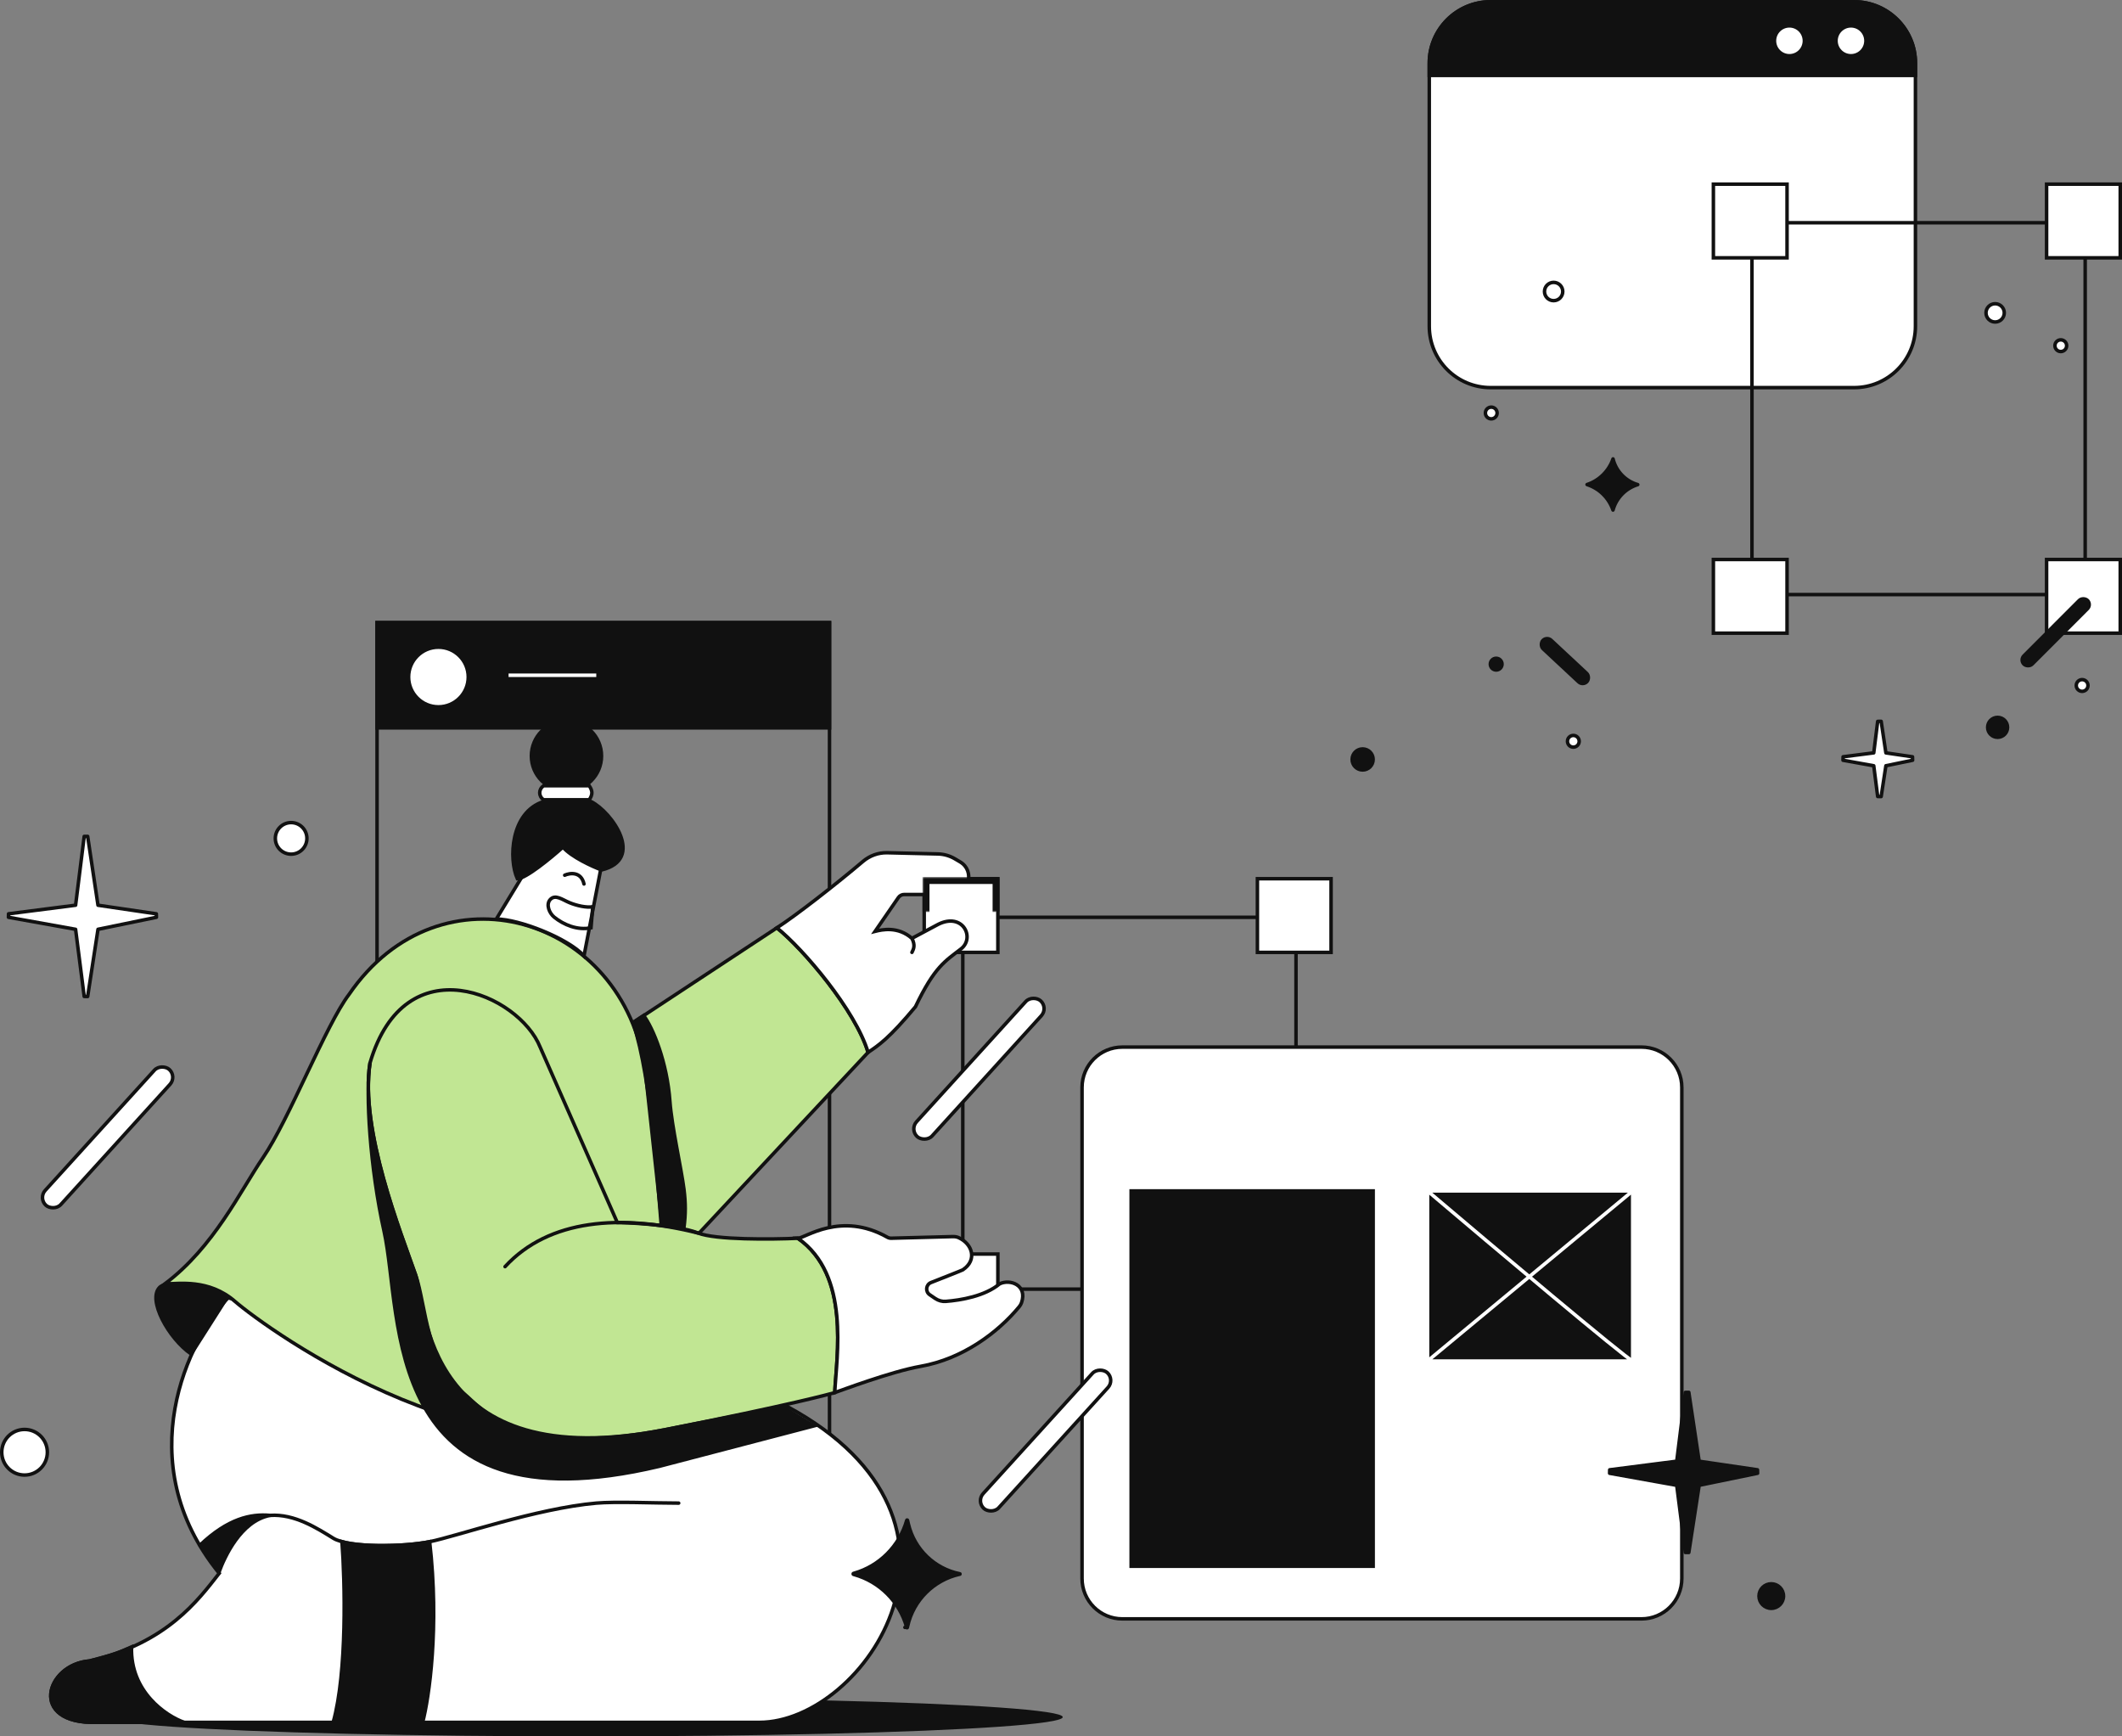 <svg width="605" height="495" viewBox="0 0 605 495" fill="none" xmlns="http://www.w3.org/2000/svg">
<rect x="0" y="0" width="605" height="495" fill="#808080" stroke="none"/>
<rect x="107.5" y="177.5" width="129" height="270" stroke="#111111"/>
<rect x="107.5" y="177.5" width="129" height="30" fill="#111111" stroke="#111111"/>
<circle cx="125" cy="193" r="8.5" fill="white" stroke="#111111"/>
<line x1="145" y1="192.5" x2="170" y2="192.5" stroke="white"/>
<rect x="274.5" y="261.5" width="95" height="106" stroke="#111111"/>
<rect x="358.5" y="250.5" width="21" height="21" fill="white" stroke="#111111"/>
<rect x="263.5" y="250.5" width="21" height="21" fill="white" stroke="#111111"/>
<rect x="358.5" y="357.5" width="21" height="21" fill="white" stroke="#111111"/>
<rect x="263.5" y="357.5" width="21" height="21" fill="white" stroke="#111111"/>
<ellipse cx="167" cy="489.5" rx="136" ry="5.5" fill="#111111"/>
<path d="M24.994 238.426L24.004 238.438L21.552 258.053L2.436 260.504L2.412 261.492L21.551 264.927L24.004 284.064L24.994 284.076L27.941 264.92L44.601 261.49L44.573 260.505L27.939 258.059L24.994 238.426Z" fill="white" stroke="#111111" stroke-linecap="round" stroke-linejoin="round"/>
<path d="M62.502 448.5C36.5 416.5 54 381.5 65.002 370L224.503 401C285.503 434 246.503 491 216.503 491H27.502C7.997 491.5 13 474.5 25.497 473.5C47.497 468.5 56.502 456.167 62.502 448.5Z" fill="white" stroke="#111111" stroke-linecap="round"/>
<path d="M77 432C68.6 433.6 64 444 62.5 448L57 440.5C65 432.9 71.5 431.5 77 432Z" fill="#111111" stroke="#111111" stroke-linecap="round"/>
<path d="M77 432C84 431.5 90.5 435.731 95 438.5C99.5 441.269 115 441 122.5 439.5C130 438 153 430 170 428.5C175.5 428.015 186.5 428.5 193.5 428.5" stroke="#111111" stroke-linecap="round"/>
<path d="M122.5 439.5C115 441 102.5 441 97.5 439.5C98.333 450.667 99 476.6 95 491H120.5C122.333 484 125.3 463.9 122.5 439.5Z" fill="#111111" stroke="#111111" stroke-linecap="round"/>
<path d="M25.497 473.5C33 471.5 33 471.5 37.5 469.5C37.1 482.3 47.333 489.167 52.5 491H27.502C7.997 491.5 13 474.5 25.497 473.5Z" fill="#111111" stroke="#111111" stroke-linecap="round"/>
<circle cx="161.5" cy="215.5" r="10.5" fill="#111111"/>
<path d="M167.996 224H154.996C153.5 225 153.497 227 154.996 228H167.996C169 226.5 169 225.5 167.996 224Z" fill="white" stroke="#111111"/>
<path d="M45.499 367C47.501 365 58.5 365 65 369.5L54.5 386C48 381.5 41.999 370.498 45.499 367Z" fill="#111111" stroke="#111111"/>
<path d="M99.5 283.5C125.5 245.5 178 261 184 305.5L194.5 402C142.5 427.5 75.699 378.539 67 371C59.5 364.5 51 366 47 366C61 355.5 68.5 339.5 75 330C82.454 319.105 93 292 99.5 283.5Z" fill="#C1E693" stroke="#111111"/>
<path d="M247.5 300C243.9 288 229 270.5 221.5 264.5L180.5 291.5C186 308.5 187.5 338.5 190 361.5L247.5 300Z" fill="#C1E693" stroke="#111111"/>
<path d="M247.5 300C243.9 288 229 270.5 221.5 264.5C226.901 260.997 238.412 252.048 246.024 245.58C247.953 243.941 250.407 243.034 252.938 243.094L267.399 243.438C269.105 243.479 270.771 243.955 272.241 244.822L273.719 245.693C278.104 248.279 276.27 255 271.179 255H257.784C257.126 255 256.511 255.324 256.137 255.865L249.5 265.5C251.5 265 256 264 260 267.5L267.5 263.5C274.5 260 278.081 267.326 274 270.5C269.5 274 266.5 275.5 261 287C253.5 296 250.5 298 247.5 300Z" fill="white"/>
<path d="M260 267.5C256 264 251.5 265 249.5 265.5L256.137 255.865C256.511 255.324 257.126 255 257.784 255H271.179C276.27 255 278.104 248.279 273.719 245.693L272.241 244.822C270.771 243.955 269.105 243.479 267.399 243.438L252.938 243.094C250.407 243.034 247.953 243.941 246.024 245.58C238.412 252.048 226.901 260.997 221.5 264.5C229 270.5 243.9 288 247.5 300C250.5 298 253.5 296 261 287C266.5 275.5 269.5 274 274 270.5C278.081 267.326 274.5 260 267.5 263.5L260 267.5ZM260 267.5C261 269.5 260.5 270.5 260 271.5" stroke="#111111" stroke-linecap="round"/>
<path d="M166.5 272.5C162 267.5 148 262 141.5 262L157 236.5L172.5 241.5L166.5 272.5Z" fill="white" stroke="#111111"/>
<path d="M155.001 228.5C145.501 231.5 145 245 147.501 250.5C149.868 250.5 156.971 244.662 160.363 241.624L160.501 241.5C162.901 244.3 168.835 247 171.502 248C184.002 245 174.502 231.5 168.502 228.5H155.001Z" fill="#111111"/>
<path d="M160.501 241.5C162.901 244.3 168.835 247 171.502 248C184.002 245 174.502 231.5 168.502 228.5H155.001C145.501 231.5 145 245 147.501 250.5C149.868 250.5 156.971 244.662 160.363 241.624M160.501 241.5C160.456 241.541 160.41 241.582 160.363 241.624M160.501 241.5L160.363 241.624M161 249.5C162.5 248.833 165.7 248.4 166.5 252" stroke="#111111" stroke-linecap="round"/>
<path d="M168.5 264.5C164.612 265.277 160.726 263.638 158.016 261.46C156.582 260.308 155.626 257.872 156.832 256.482C158.284 254.808 160.304 256.477 162.352 257.323C164.448 258.188 167.184 258.803 169.003 258.5L168.5 264.5Z" stroke="#111111"/>
<path d="M105.494 303C115.494 269 147.994 283.5 153.994 298.5L175.994 348.5C177.5 348.5 192.771 349.011 199 351.5C204.006 353.5 219.994 353.333 227.494 353C242.5 363.5 238.5 386.5 237.994 397C236.827 397.333 225.705 400.44 189.994 407.5C147 416 136.652 400.707 132.501 397.5C121.5 389 121.476 372 118.505 363.5C114.342 351.591 102.496 322 105.494 303Z" fill="#C1E693" stroke="#111111"/>
<path d="M227.494 353C242.5 363.5 238.5 386.5 237.994 397C239.5 396.5 254 391 262.5 389.5C274.475 387.387 284.521 379.863 290.573 372.526C290.86 372.178 291.1 371.79 291.245 371.364C292.984 366.257 287.883 364.558 285 366C280.791 369.508 273.967 370.65 269.653 370.99C268.581 371.075 267.52 370.763 266.631 370.157L265.073 369.095C263.756 368.197 263.97 366.204 265.452 365.616C269.283 364.098 273.903 362.298 274.5 362C278.717 359.188 277.226 354.62 273.317 352.823C272.789 352.58 272.203 352.508 271.621 352.523L254.076 352.985C253.7 352.995 253.323 352.893 252.995 352.707C239.739 345.199 229.475 353 227.494 353Z" fill="white" stroke="#111111"/>
<path d="M183.5 289.5L180.5 291.5C185.5 303.5 187 331.5 188.5 349C188.9 349 193 349.5 195 350C195.5 346 195.5 343 195 339C194.307 333.453 191.5 321 191 314C190.202 302.821 186.167 293 183.5 289.5Z" fill="#111111" stroke="#111111"/>
<path d="M105.013 309.688C105.011 307.354 105.161 305.112 105.494 303C105.226 304.774 105.066 307.045 105.013 309.688C105.034 328.359 114.804 352.915 118.504 363.5C121.475 372 120.5 421.239 189.994 407.5C225.705 400.44 221.832 401.333 222.999 401L231.999 406.5L187.999 418C108 437 114.911 375.315 109.5 351C106.299 336.615 104.804 320.207 105.013 309.688Z" fill="#111111"/>
<path d="M105.494 303C102.496 322 114.342 351.591 118.504 363.5C121.475 372 120.5 421.239 189.994 407.5C225.705 400.44 221.832 401.333 222.999 401L231.999 406.5L187.999 418C108 437 114.911 375.315 109.5 351C105.494 333 104.161 311.833 105.494 303Z" stroke="#111111"/>
<path d="M143.994 361.091C156.5 347.5 177 346 199 351.5" stroke="#111111" stroke-linecap="round"/>
<path d="M308.5 310C308.5 303.649 313.649 298.5 320 298.5H468C474.351 298.5 479.5 303.649 479.5 310V323.5V450C479.5 456.351 474.351 461.5 468 461.5H320C313.649 461.5 308.5 456.351 308.5 450V323.5V310Z" fill="white" stroke="#111111"/>
<path d="M407 339.5H465.5V388H407V339.5Z" fill="#111111"/>
<path d="M407 339.5H465.5M407 339.5V388M407 339.5C425.667 355.333 463.5 387.2 465.5 388M465.5 339.5V388M465.5 339.5L407 388M465.5 388H407" stroke="white" stroke-linecap="round"/>
<rect x="322" y="339" width="70" height="108" fill="#111111"/>
<rect x="10.87" y="341.579" width="52.312" height="6" rx="3" transform="rotate(-47.74 10.87 341.579)" fill="white" stroke="#111111"/>
<rect x="259.294" y="322.009" width="52.312" height="6" rx="3" transform="rotate(-47.74 259.294 322.009)" fill="white" stroke="#111111"/>
<rect x="278.294" y="428.009" width="52.312" height="6" rx="3" transform="rotate(-47.74 278.294 428.009)" fill="white" stroke="#111111"/>
<circle cx="83" cy="239" r="4.5" fill="white" stroke="#111111"/>
<circle cx="388.5" cy="216.5" r="3" fill="#111111" stroke="#111111"/>
<circle cx="505" cy="455" r="3.5" fill="#111111" stroke="#111111"/>
<circle cx="7" cy="414" r="6.5" fill="white" stroke="#111111"/>
<path d="M243.337 448.817C243.29 448.804 243.269 448.784 243.257 448.766C243.242 448.745 243.231 448.714 243.231 448.678C243.231 448.641 243.242 448.61 243.257 448.589C243.269 448.572 243.29 448.551 243.337 448.538L243.492 448.494C250.764 446.443 256.471 440.664 258.521 433.397C258.532 433.358 258.549 433.342 258.562 433.332C258.58 433.32 258.606 433.31 258.637 433.311C258.668 433.311 258.689 433.32 258.701 433.328C258.709 433.334 258.722 433.345 258.731 433.382L258.996 434.496C260.706 441.676 266.439 447.204 273.676 448.652C273.693 448.655 273.699 448.659 273.701 448.66C273.701 448.66 273.701 448.66 273.702 448.661C273.702 448.661 273.703 448.662 273.703 448.662C273.705 448.665 273.711 448.676 273.711 448.697C273.711 448.718 273.704 448.732 273.699 448.739C273.699 448.74 273.698 448.741 273.697 448.742C273.695 448.743 273.694 448.745 273.692 448.746C273.688 448.748 273.68 448.753 273.664 448.757C266.253 450.383 260.398 456.186 258.771 463.6L258.691 463.964C258.683 463.998 258.671 464.009 258.664 464.014C258.654 464.022 258.635 464.03 258.609 464.031C258.584 464.032 258.564 464.025 258.553 464.017C258.546 464.013 258.534 464.002 258.524 463.969L258.474 463.791L257.993 463.927L258.474 463.791C256.436 456.566 250.79 450.919 243.565 448.882L243.337 448.817Z" fill="#111111" stroke="#111111" stroke-linejoin="round"/>
<mask id="path-46-outside-1_11699_3661" maskUnits="userSpaceOnUse" x="263" y="250" width="22" height="10" fill="black">
<rect fill="white" x="263" y="250" width="22" height="10"/>
<path d="M264 251H284V260H264V251Z"/>
</mask>
<path d="M264 251H284V260H264V251Z" fill="white"/>
<path d="M264 251V250H263V251H264ZM284 251H285V250H284V251ZM264 252H284V250H264V252ZM283 251V260H285V251H283ZM265 260V251H263V260H265Z" fill="#111111" mask="url(#path-46-outside-1_11699_3661)"/>
<path d="M481.494 396.926L480.504 396.938L478.052 416.553L458.936 419.004L458.912 419.992L478.051 423.427L480.504 442.564L481.494 442.576L484.441 423.42L501.101 419.99L501.073 419.005L484.439 416.559L481.494 396.926Z" fill="#111111" stroke="#111111" stroke-linecap="round" stroke-linejoin="round"/>
<path d="M407.5 18C407.5 8.335 415.335 0.5 425 0.5H528.608C538.273 0.5 546.108 8.335 546.108 18V93C546.108 102.665 538.273 110.5 528.608 110.5H425C415.335 110.5 407.5 102.665 407.5 93V18Z" fill="white" stroke="#111111"/>
<path d="M407.5 18C407.5 8.335 415.335 0.5 425 0.5H528.608C538.273 0.5 546.108 8.335 546.108 18V21.5H407.5V18Z" fill="#111111" stroke="#111111"/>
<circle cx="510.18" cy="11.634" r="4.268" fill="white" stroke="#111111"/>
<circle cx="527.727" cy="11.634" r="4.268" fill="white" stroke="#111111"/>
<rect x="499.5" y="63.5" width="95" height="106" stroke="#111111"/>
<rect x="583.5" y="52.5" width="21" height="21" fill="white" stroke="#111111"/>
<rect x="488.5" y="52.5" width="21" height="21" fill="white" stroke="#111111"/>
<rect x="583.5" y="159.5" width="21" height="21" fill="white" stroke="#111111"/>
<rect x="488.5" y="159.5" width="21" height="21" fill="white" stroke="#111111"/>
<path d="M452.485 138.132C455.957 137 458.704 134.263 459.889 130.817C460.758 134.366 463.46 137.153 466.934 138.153C463.51 139.197 460.823 141.934 459.878 145.401C458.703 141.95 455.963 139.251 452.485 138.132Z" fill="#111111" stroke="#111111" stroke-linejoin="round"/>
<path d="M536.334 205.634L535.344 205.646L534.222 214.621L525.481 215.741L525.457 216.729L534.221 218.303L535.344 227.064L536.334 227.076L537.685 218.295L545.3 216.727L545.272 215.743L537.683 214.627L536.334 205.634Z" fill="white" stroke="#111111" stroke-linecap="round" stroke-linejoin="round"/>
<circle cx="569.533" cy="207.346" r="2.84" fill="#111111" stroke="#111111"/>
<circle cx="568.83" cy="89.189" r="2.606" fill="white" stroke="#111111"/>
<circle cx="442.951" cy="83.106" r="2.606" fill="white" stroke="#111111"/>
<circle cx="587.547" cy="98.548" r="1.67" fill="white" stroke="#111111"/>
<circle cx="425.17" cy="117.734" r="1.67" fill="white" stroke="#111111"/>
<circle cx="426.572" cy="189.33" r="1.67" fill="#111111" stroke="#111111"/>
<circle cx="448.568" cy="211.324" r="1.67" fill="white" stroke="#111111"/>
<circle cx="593.631" cy="195.414" r="1.67" fill="white" stroke="#111111"/>
<rect x="575.844" y="188.141" width="25.663" height="3.34" rx="1.67" transform="rotate(-45.028 575.844 188.141)" fill="#111111" stroke="#111111"/>
<rect x="451.308" y="195.536" width="17.191" height="3.34" rx="1.67" transform="rotate(-137.005 451.308 195.536)" fill="#111111" stroke="#111111"/>
</svg>

